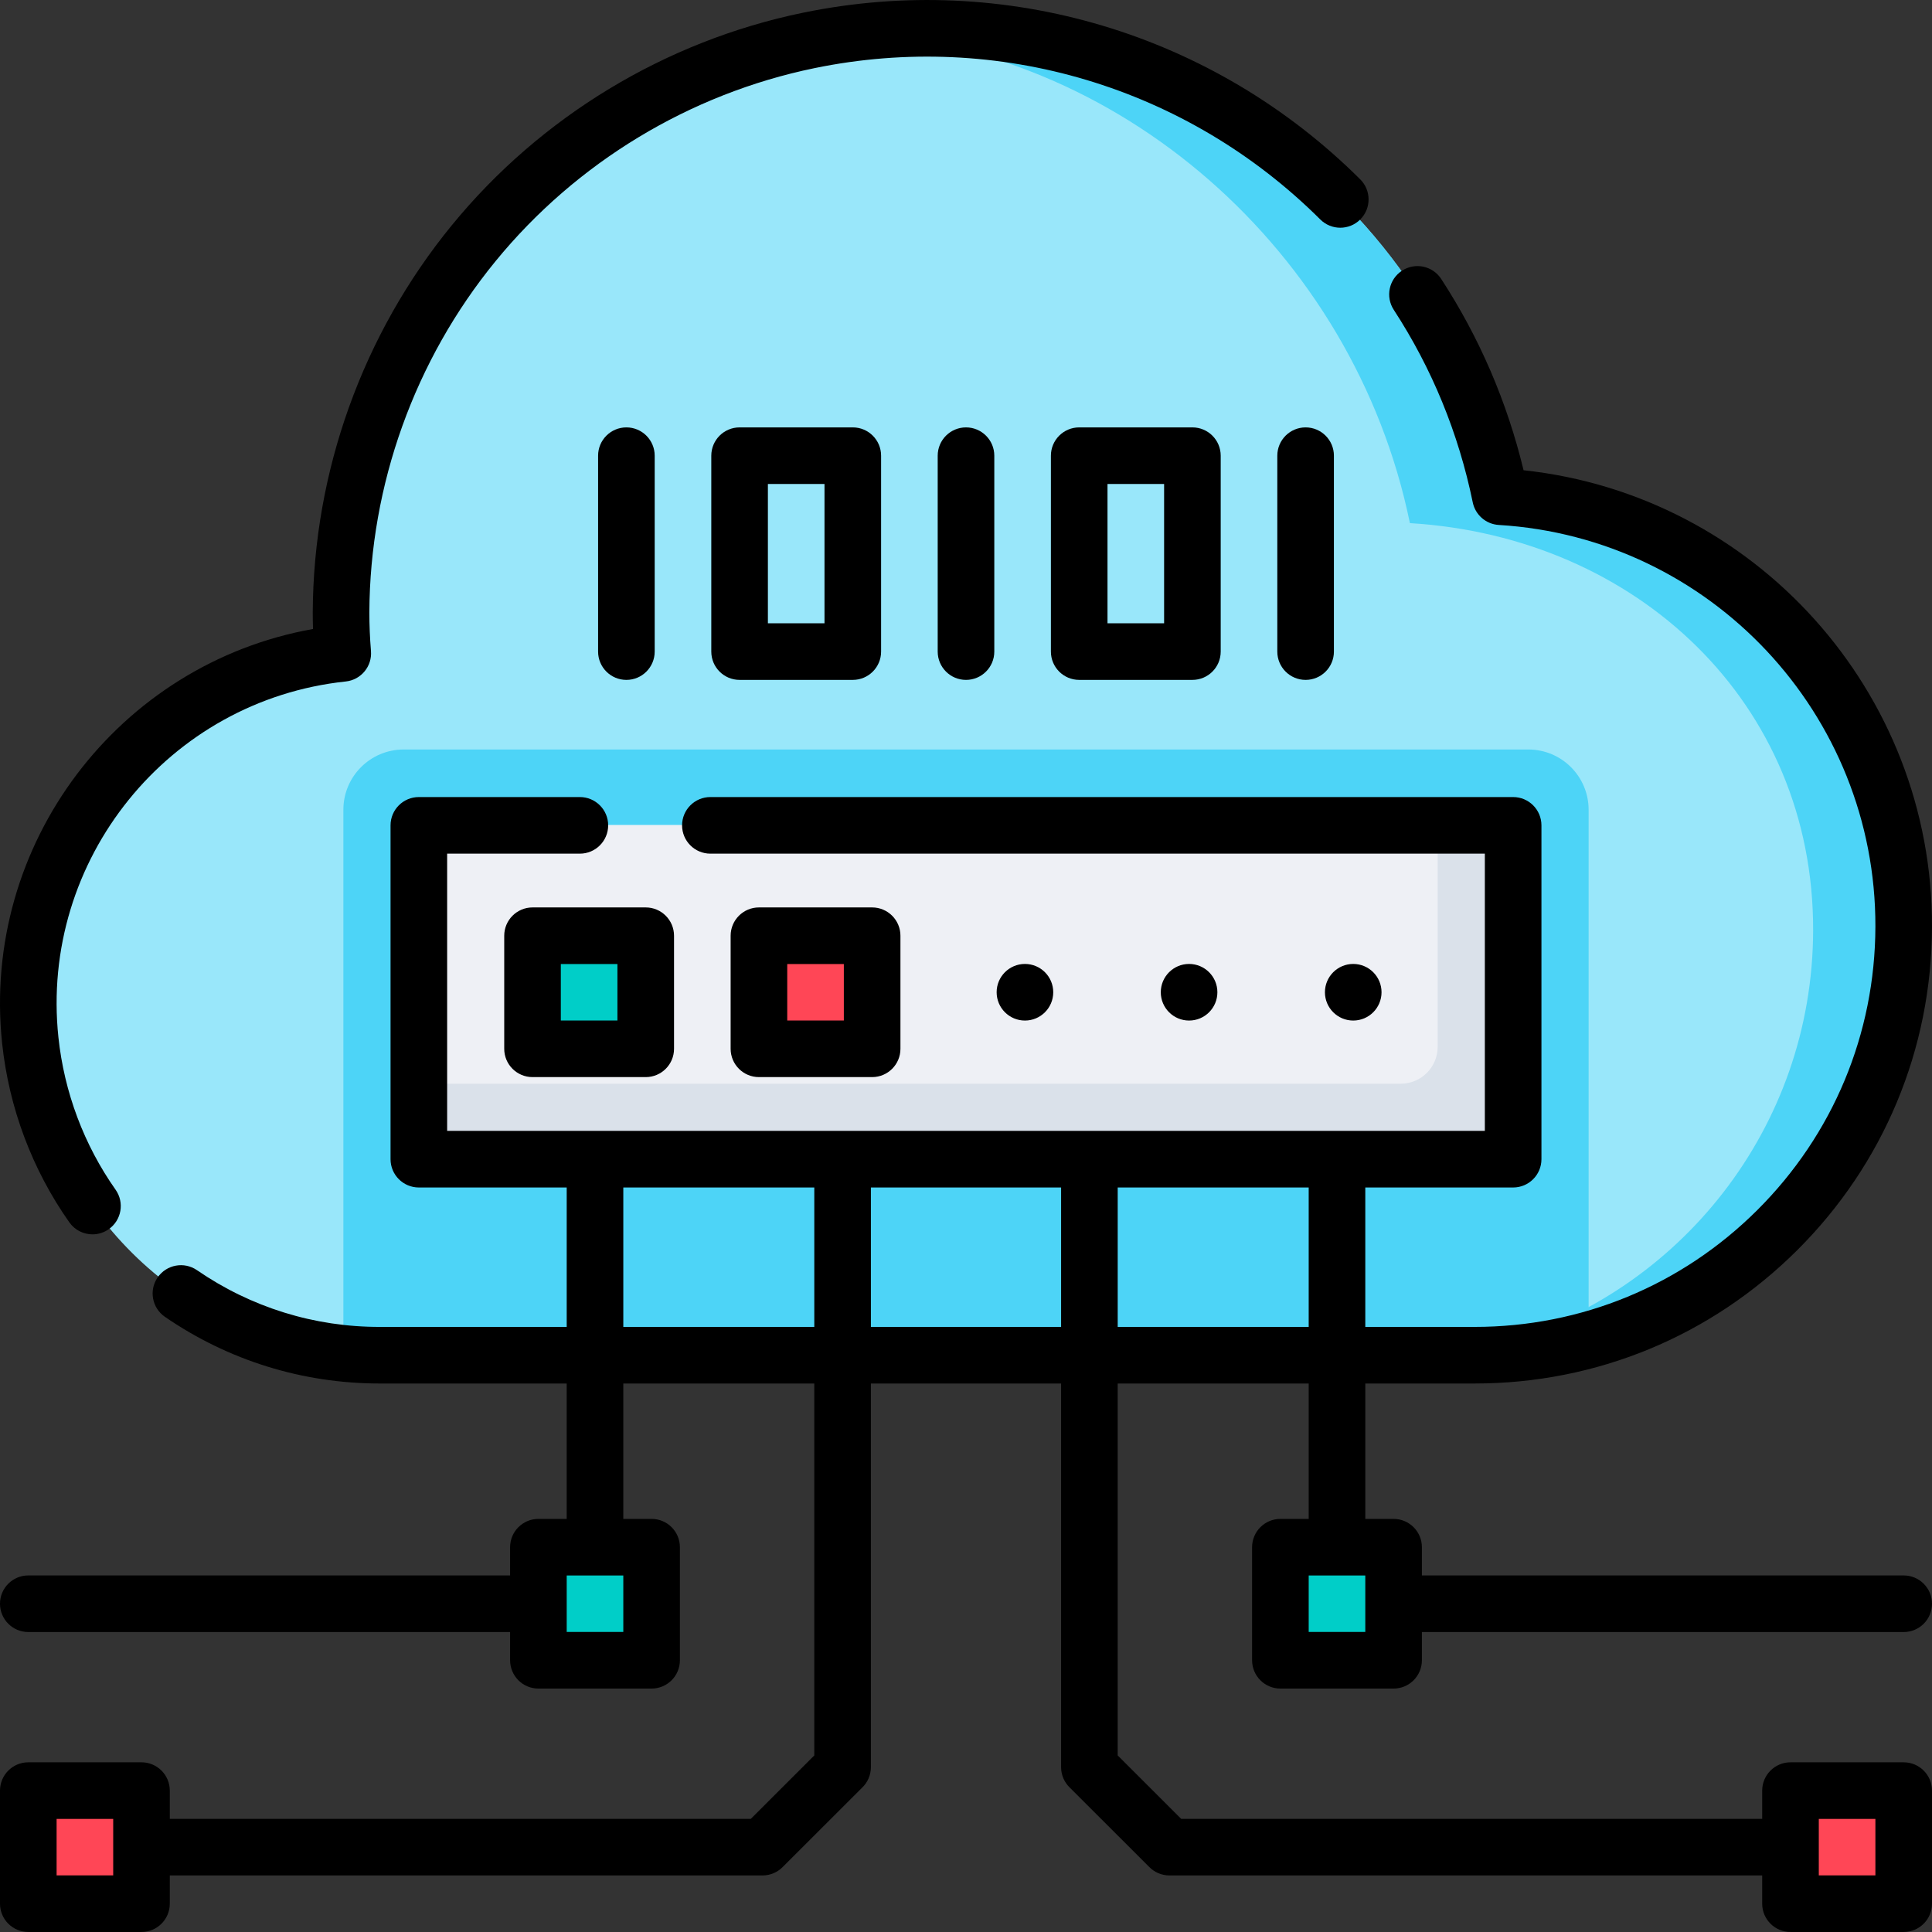 <svg id="Layer_1" enable-background="new 0 0 512 512" height="512" viewBox="0 0 512 512" width="512" xmlns="http://www.w3.org/2000/svg"><rect x="0" y="0" width="512" height="512" fill="#333333" stroke="none"/><g><path d="m504.5 245.595c-.14 52.3-35.48 96.27-83.5 109.48-9.71 2.68-19.95 4.1-30.52 4.07h-289.75c-3.28 0-6.53-.17-9.73-.51-43.28-4.47-78.3-38.73-82.97-82.94-5.42-51.22 31.66-97.13 82.81-102.55-.31-3.8-.46-7.38-.46-10.88.33-73.51 52.04-136.73 123.94-151.55 3.68-.76 7.35-1.38 11.01-1.86 80.02-10.64 155.8 42.37 172.31 122.78 60.15 3.63 107.02 53.62 106.86 113.96z" fill="#99e7fa"/><path d="m504.5 245.595c-.14 52.3-35.48 96.27-83.5 109.48-9.71 2.68-19.95 4.1-30.52 4.07h-8.57c5.15-.69 10.19-1.72 15.09-3.07 48.02-13.21 83.36-57.18 83.5-109.48.16-60.34-46.71-104.33-106.86-107.96-14.85-72.31-77.62-126.9-148.31-129.78 80.02-10.64 155.8 42.37 172.31 122.78 60.15 3.63 107.02 53.62 106.86 113.96z" fill="#4dd4f7"/><path d="m421 214.595v140.48c-9.71 2.68-19.95 4.1-30.52 4.07h-289.75c-3.28 0-6.53-.17-9.73-.51v-144.04c0-8.82 7.15-15.97 15.97-15.97h298.06c8.82 0 15.97 7.15 15.97 15.97z" fill="#4dd4f7"/><g><path d="m111 218.625h290v88.57h-290z" fill="#eef0f5"/><path d="m401 218.625v88.57h-290v-20h260.21c5.41 0 9.79-4.38 9.79-9.79v-58.78z" fill="#dae1ea"/><g><path d="m141.126 247.91h30v29.998h-30z" fill="#00cec8"/><path d="m201.126 247.91h30v29.998h-30z" fill="#ff4656"/></g></g><g><path d="m7.5 474.53h30v29.965h-30z" fill="#ff4656"/><path d="m474.5 474.53h30v29.965h-30z" fill="#ff4656" transform="matrix(-1 0 0 -1 979.001 979.025)"/><g fill="#00cec8"><path d="m142.683 410.024h30v29.965h-30z"/><path d="m339.317 410.025h30v29.965h-30z" transform="matrix(-1 0 0 -1 708.635 850.014)"/></g></g></g><g><path d="m18.377 323.935c1.461 2.072 3.78 3.18 6.137 3.18 1.493 0 3.001-.445 4.314-1.37 3.386-2.387 4.196-7.065 1.81-10.451-8.378-11.886-13.619-25.851-15.155-40.382-4.971-47.026 29.188-89.334 76.146-94.312 4.05-.429 7.017-4.011 6.685-8.07-.29-3.535-.43-6.894-.43-10.235.152-33.836 12.026-66.888 33.435-93.066 21.407-26.176 51.422-44.347 84.515-51.167 48.668-10.028 98.785 4.964 134.063 40.103 2.935 2.921 7.684 2.915 10.606-.021 2.924-2.935 2.914-7.684-.021-10.607-38.857-38.703-94.063-55.213-147.676-44.166-36.455 7.512-69.519 27.528-93.099 56.362-23.579 28.832-36.656 65.231-36.823 102.529 0 1.476.024 2.947.072 4.428-51.482 9.167-87.976 56.947-82.39 109.799 1.805 17.068 7.964 33.475 17.811 47.446z"/><path d="m339.317 402.525c-4.143 0-7.5 3.358-7.5 7.5v29.965c0 4.142 3.357 7.5 7.5 7.5h30c4.143 0 7.5-3.358 7.5-7.5v-7.482h127.683c4.143 0 7.5-3.358 7.5-7.5s-3.357-7.5-7.5-7.5h-127.683v-7.482c0-4.142-3.357-7.5-7.5-7.5h-7.5v-35.883h28.645.341c32.249-.001 62.591-12.534 85.466-35.315 22.953-22.858 35.643-53.299 35.731-85.713.17-62.337-46.929-114.423-108.237-120.995-4.367-18.121-11.698-35.154-21.831-50.7-2.262-3.471-6.909-4.449-10.379-2.188-3.47 2.262-4.449 6.909-2.188 10.378 10.122 15.529 17.164 32.699 20.932 51.031.683 3.322 3.51 5.772 6.895 5.977 56.12 3.392 99.962 50.153 99.809 106.456-.078 28.412-11.199 55.092-31.316 75.126-20.044 19.962-46.625 30.943-74.902 30.943-.099 0-.2 0-.299 0h-28.665v-36.947h39.181c4.143 0 7.5-3.358 7.5-7.5v-88.469c0-4.142-3.357-7.5-7.5-7.5h-212.741c-4.142 0-7.5 3.358-7.5 7.5s3.358 7.5 7.5 7.5h205.241v73.469h-275v-73.469h35.173c4.142 0 7.5-3.358 7.5-7.5s-3.358-7.5-7.5-7.5h-42.673c-4.142 0-7.5 3.358-7.5 7.5v88.469c0 4.142 3.358 7.5 7.5 7.5h39.183v36.947h-49.459c-17.443.043-34.196-5.182-48.521-15.034-3.413-2.348-8.082-1.483-10.43 1.93-2.347 3.413-1.483 8.083 1.93 10.43 16.814 11.564 36.498 17.674 56.928 17.674h49.552v35.882h-7.5c-4.142 0-7.5 3.358-7.5 7.5v7.482h-127.683c-4.142 0-7.5 3.358-7.5 7.5s3.358 7.5 7.5 7.5h127.683v7.482c0 4.142 3.358 7.5 7.5 7.5h30c4.142 0 7.5-3.358 7.5-7.5v-29.965c0-4.142-3.358-7.5-7.5-7.5h-7.5v-35.882h50.614v98.569l-16.818 16.801h-153.979v-7.482c0-4.142-3.358-7.5-7.5-7.5h-30c-4.142 0-7.5 3.358-7.5 7.5v29.964c0 4.142 3.358 7.5 7.5 7.5h30c4.142 0 7.5-3.358 7.5-7.5v-7.482h157.087c2.086 0 4.031-.865 5.419-2.317l20.938-20.917c1.474-1.391 2.353-3.352 2.353-5.455v-101.68h50.406v101.682c0 2.089.867 4.036 2.322 5.425l20.959 20.939c1.4 1.468 3.355 2.324 5.429 2.324h157.087v7.482c0 4.142 3.357 7.5 7.5 7.5h30c4.143 0 7.5-3.358 7.5-7.5v-29.964c0-4.142-3.357-7.5-7.5-7.5h-30c-4.143 0-7.5 3.358-7.5 7.5v7.482h-153.979l-16.817-16.801v-98.569h50.614v35.883h-7.501zm-174.134 29.965h-15v-14.965h15zm-135.183 64.505h-15v-14.964h15zm185.797-145.352h-50.614v-36.947h50.614zm65.406 0h-50.406v-36.947h50.406zm200.797 130.388h15v14.964h-15zm-185.797-130.388v-36.947h50.614v36.947zm65.614 65.882v14.965h-15v-14.965z"/><path d="m133.626 247.979v29.964c0 4.142 3.358 7.5 7.5 7.5h30c4.142 0 7.5-3.358 7.5-7.5v-29.964c0-4.142-3.358-7.5-7.5-7.5h-30c-4.142 0-7.5 3.358-7.5 7.5zm15 7.5h15v14.964h-15z"/><path d="m231.126 285.443c4.142 0 7.5-3.358 7.5-7.5v-29.964c0-4.142-3.358-7.5-7.5-7.5h-30c-4.142 0-7.5 3.358-7.5 7.5v29.964c0 4.142 3.358 7.5 7.5 7.5zm-22.5-29.964h15v14.964h-15z"/><path d="m173.5 172.679v-51.916c0-4.142-3.358-7.5-7.5-7.5s-7.5 3.358-7.5 7.5v51.916c0 4.142 3.358 7.5 7.5 7.5s7.5-3.358 7.5-7.5z"/><path d="m196 113.263c-4.142 0-7.5 3.358-7.5 7.5v51.916c0 4.142 3.358 7.5 7.5 7.5h30c4.142 0 7.5-3.358 7.5-7.5v-51.916c0-4.142-3.358-7.5-7.5-7.5zm22.5 51.916h-15v-36.916h15z"/><path d="m248.5 120.763v51.916c0 4.142 3.358 7.5 7.5 7.5s7.5-3.358 7.5-7.5v-51.916c0-4.142-3.358-7.5-7.5-7.5s-7.5 3.358-7.5 7.5z"/><path d="m338.5 120.763v51.916c0 4.142 3.357 7.5 7.5 7.5s7.5-3.358 7.5-7.5v-51.916c0-4.142-3.357-7.5-7.5-7.5s-7.5 3.358-7.5 7.5z"/><path d="m286 113.263c-4.142 0-7.5 3.358-7.5 7.5v51.916c0 4.142 3.358 7.5 7.5 7.5h30c4.143 0 7.5-3.358 7.5-7.5v-51.916c0-4.142-3.357-7.5-7.5-7.5zm22.5 51.916h-15v-36.916h15z"/><path d="m279.12 262.956c0-4.143-3.358-7.501-7.5-7.501s-7.5 3.358-7.5 7.501 3.358 7.501 7.5 7.501 7.5-3.359 7.5-7.501z"/><path d="m322.62 262.956c0-4.143-3.358-7.501-7.5-7.501s-7.5 3.358-7.5 7.501 3.358 7.501 7.5 7.501 7.5-3.359 7.5-7.501z"/><path d="m366.12 262.956c0-4.143-3.358-7.501-7.5-7.501s-7.5 3.358-7.5 7.501 3.358 7.501 7.5 7.501 7.5-3.359 7.5-7.501z"/></g></svg>